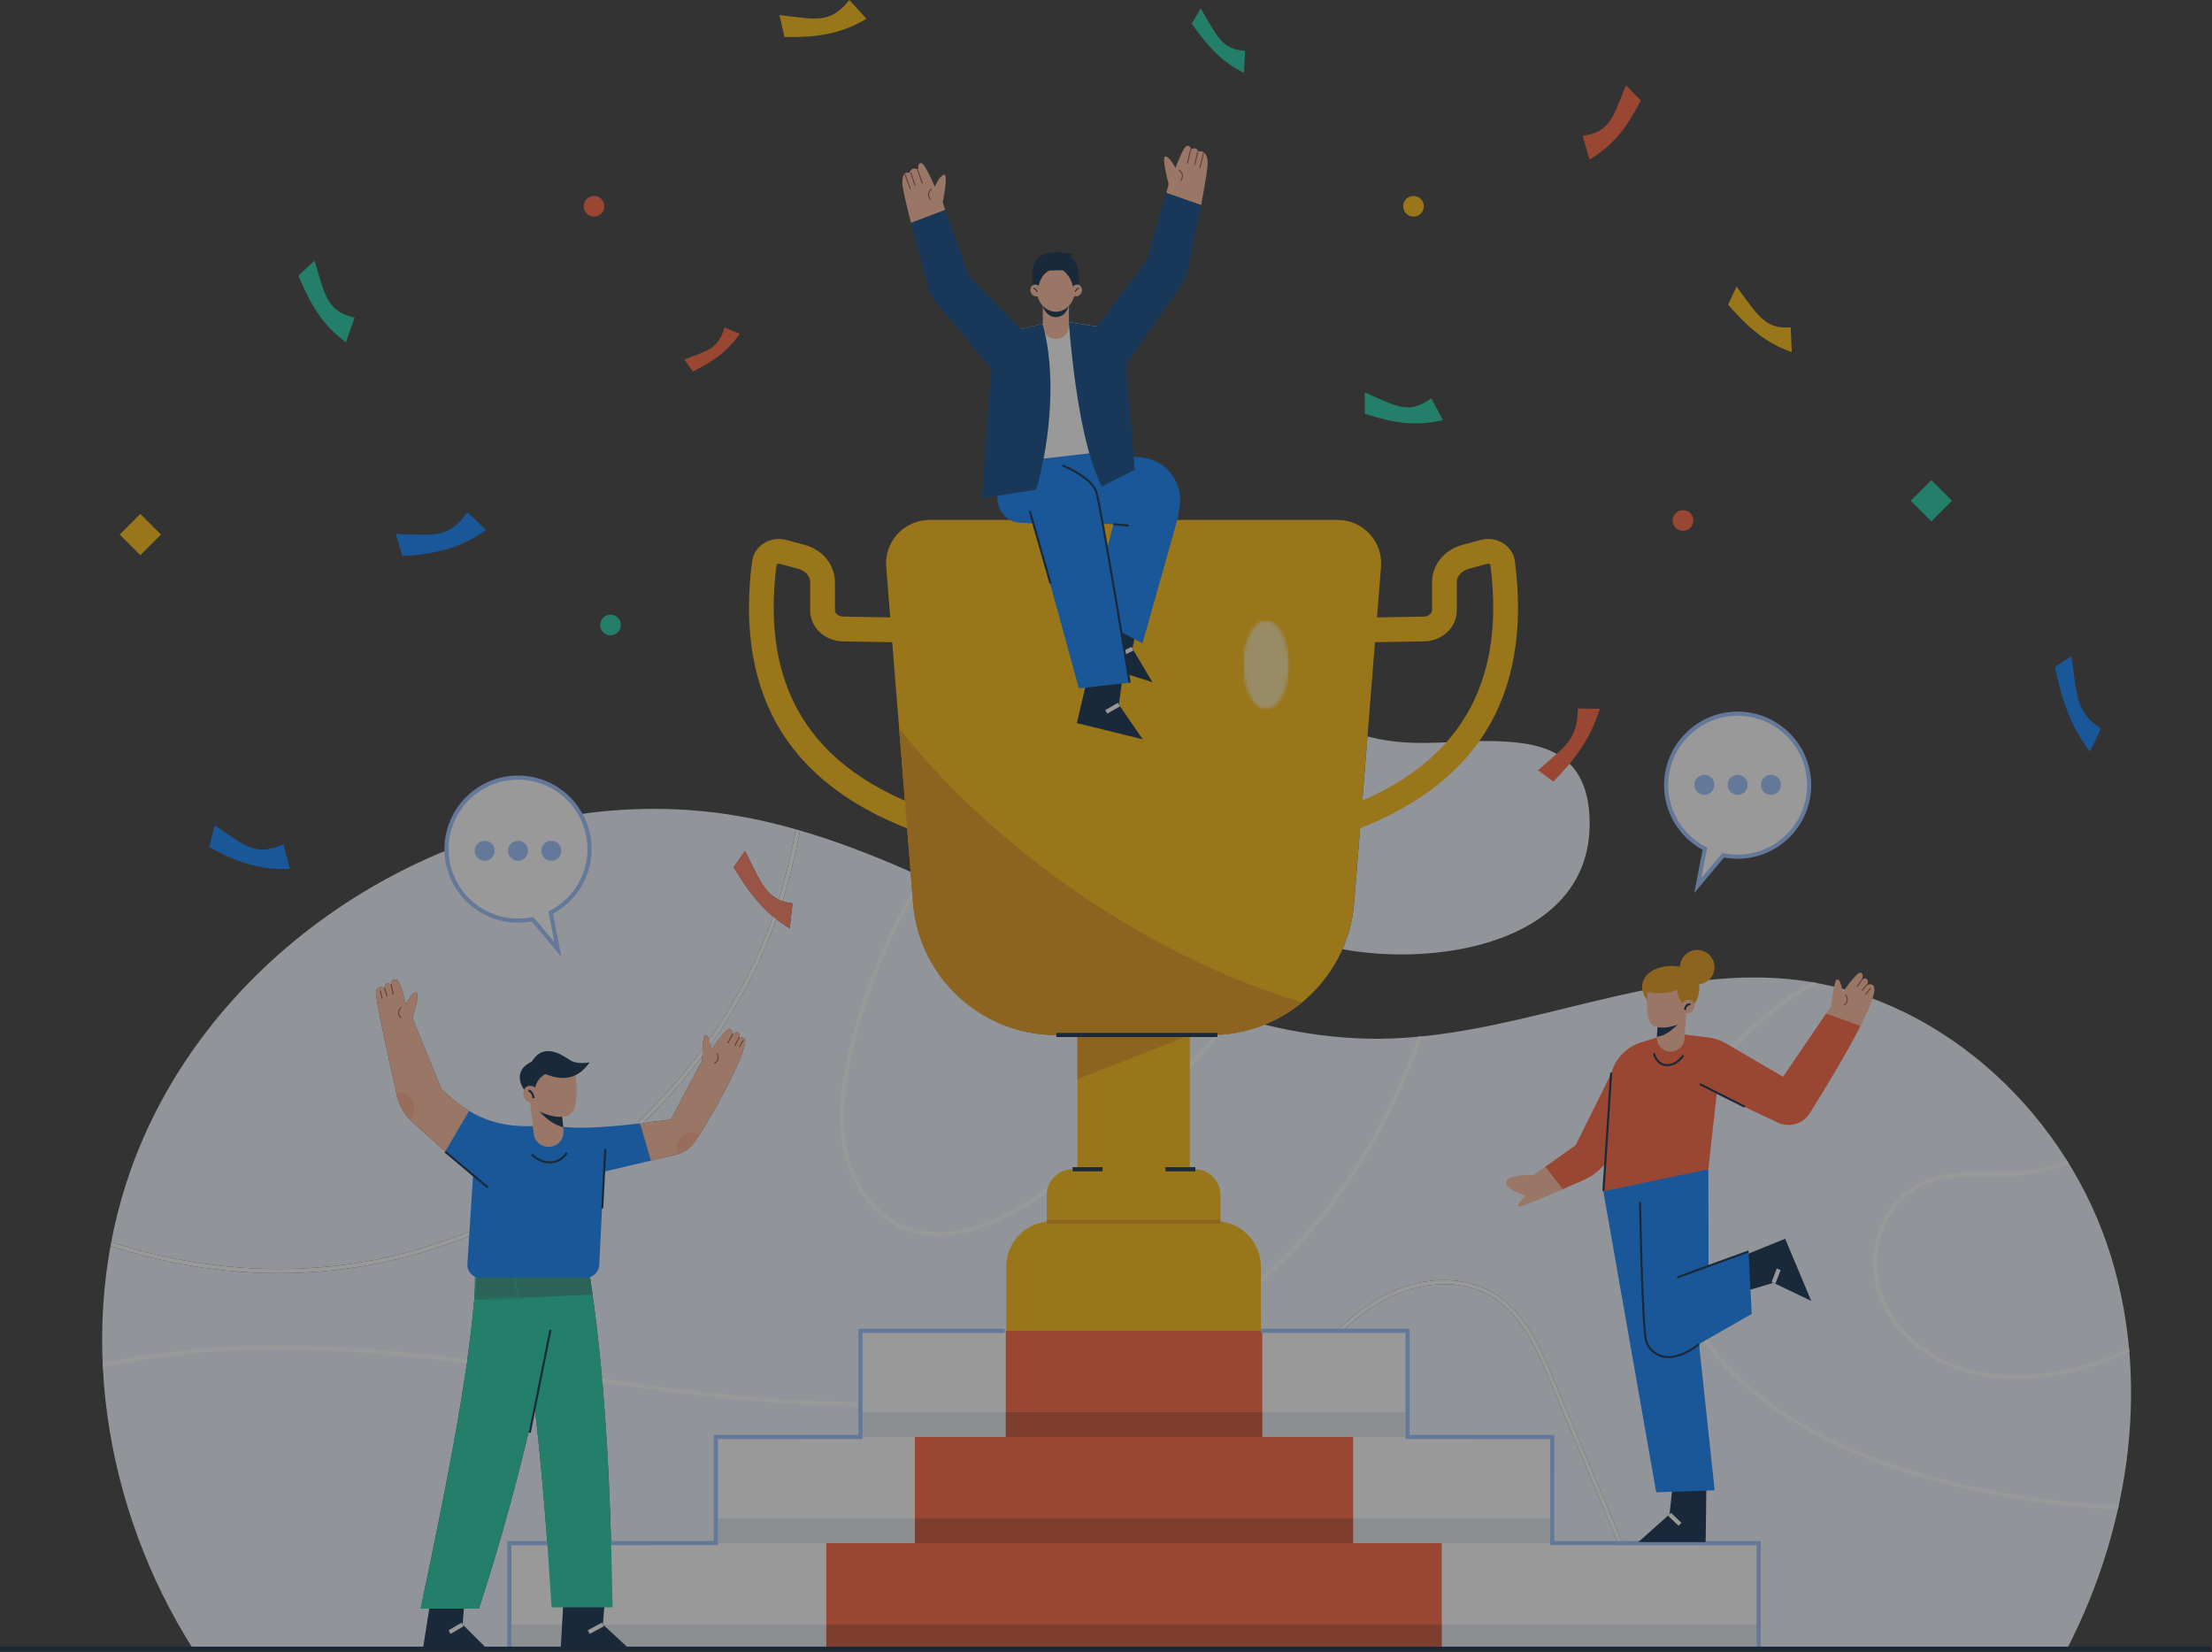<svg width="747" height="558" viewBox="0 0 747 558" fill="none" xmlns="http://www.w3.org/2000/svg">
<rect x="0" y="0" width="747" height="558" fill="#333333" stroke="none"/>
<g opacity="0.5">
<path d="M698.078 556.751H593.906V548.615H593.903V521.113H547.933C546.606 517.958 545.279 514.799 543.956 511.641C537.694 496.728 531.432 481.812 525.167 466.896C520.783 456.463 516.175 445.085 506.723 438.176C501.123 434.084 494.388 432.287 487.59 432.287C482.269 432.287 476.905 433.387 472.012 435.344C464.201 438.472 457.452 443.535 451.455 449.39H426.269H339.65H290.584V485.253H241.73V521.113H206.375C205.556 492.549 203.923 464.361 200.099 437.148C199.632 433.666 199.103 430.197 198.542 426.746L190.1 426.885C190.459 424.959 190.769 423.016 191.096 421.055L160.89 426.746C160.765 430.618 160.517 434.707 160.143 438.966C157.671 467.945 149.991 505.383 142.062 543.221H161.76C168.725 521.813 175.037 499.145 180.556 474.924C182.291 489.798 183.664 505.275 184.823 521.113H172.015V548.615H172.012V556.751H65.148C34.969 509.165 25.222 448.052 44.254 394.762C69.925 322.878 145.111 273.143 220.81 273.143C232.017 273.143 243.241 274.233 254.312 276.504C272.62 280.258 290.228 286.756 307.519 294.397L308.355 304.855C310.375 330.069 331.424 349.502 356.721 349.502H408.918C415.312 349.502 421.431 348.262 427.042 346.002C439.353 349.007 451.918 350.78 464.856 350.78C465.288 350.78 465.73 350.777 466.162 350.773C508.893 350.38 550.095 330.087 592.416 330.087C596.275 330.087 600.147 330.257 604.027 330.623C653.201 335.293 695.765 373.65 711.642 420.428C726.729 464.87 719.617 514.949 698.078 556.751ZM37.579 419.387C37.492 419.843 37.403 420.299 37.319 420.759C55.636 426.753 74.868 429.929 94.139 429.929C102.949 429.929 111.766 429.267 120.51 427.905C156.445 422.309 190.013 404.931 216.349 379.961L219.842 391.906L228.315 389.9C228.454 389.869 228.597 389.837 228.719 389.792C231.178 389.106 233.323 387.567 234.737 385.439L235.778 383.882C235.935 383.617 236.105 383.37 236.259 383.105C246.971 365.926 253.313 351.362 251.321 350.526C251.004 350.394 250.739 350.348 250.52 350.348C250.022 350.348 249.771 350.582 249.771 350.582C249.771 350.582 249.834 349.105 249.43 348.701C249.277 348.551 249.102 348.492 248.925 348.492C248.176 348.492 247.312 349.558 247.312 349.558C247.312 349.558 247.702 347.611 246.271 347.611C244.843 347.611 240.319 354.468 240.319 354.468C240.319 354.468 240.184 353.719 239.957 352.803C247.755 341.833 254.333 330.01 259.446 317.546C260.414 315.185 261.323 312.806 262.183 310.413C263.583 311.507 265.077 312.527 266.689 313.489L267.654 305.05C266.383 304.883 265.258 304.625 264.255 304.281C266.738 296.459 268.675 288.501 270.148 280.453C269.685 280.317 269.225 280.181 268.762 280.052C267.302 288.038 265.408 295.954 262.949 303.748C257.889 301.338 256.029 296.034 251.603 287.373L247.769 292.84C251.902 299.718 255.831 305.13 261.03 309.484C255.772 324.281 248.444 338.271 239.445 351.097C239.128 350.237 238.742 349.547 238.32 349.547C238.293 349.547 238.265 349.551 238.233 349.558C237.631 349.687 237.338 352.016 237.199 354.228C229.899 364.174 221.583 373.382 212.441 381.681C189.787 402.253 162.009 417.308 132.151 424.235C119.674 427.129 106.913 428.525 94.151 428.525C75.265 428.525 56.373 425.464 38.375 419.659C38.108 419.575 37.846 419.474 37.579 419.387ZM138.44 378.146C138.673 378.38 138.906 378.613 139.155 378.829L150.333 388.827L158.402 375.13C155.261 373.232 152.152 370.763 148.981 367.559L139.264 343.724C139.264 343.724 142.047 335.488 140.554 335.175C140.499 335.164 140.444 335.157 140.388 335.157C138.917 335.157 137.056 339.124 137.056 339.124C137.056 339.124 135.237 330.901 133.885 330.821C133.782 330.818 133.684 330.814 133.591 330.814C132.451 330.814 132.066 331.191 132.066 332.455C132.066 332.455 131.523 332.103 130.974 332.103C130.467 332.103 129.955 332.402 129.858 333.559C129.858 333.559 129.295 333.318 128.662 333.318C127.939 333.318 127.125 333.632 126.951 334.973C126.718 336.839 131.366 358.059 133.823 368.959C133.9 369.377 133.994 369.798 134.087 370.189C134.756 373.204 136.279 375.956 138.44 378.146ZM546.432 521.113H524.188V485.253H475.335V449.39H453.384C456.508 446.468 459.83 443.783 463.382 441.453C470.525 436.769 479.221 433.641 487.823 433.641C492.622 433.641 497.39 434.613 501.851 436.835C513.222 442.497 518.62 454.906 523.286 465.991C529.116 479.834 534.918 493.688 540.734 507.538C542.632 512.062 544.534 516.589 546.432 521.113ZM217.094 379.25C224.355 372.289 231.052 364.752 237.091 356.721C237.07 357.62 237.07 358.229 237.07 358.229L226.574 378.052C223.363 378.477 220.194 378.874 217.094 379.25Z" fill="#F0F6FF"/>
<path d="M120.51 427.905C181.687 418.377 236.011 374.705 259.446 317.546C264.37 305.527 267.835 293.101 270.148 280.453C269.684 280.317 269.225 280.181 268.762 280.052C267.208 288.553 265.161 296.974 262.469 305.252C252.923 334.607 235.256 360.97 212.441 381.681C189.787 402.253 162.008 417.308 132.151 424.235C101.21 431.412 68.534 429.389 38.375 419.659C38.108 419.575 37.846 419.474 37.579 419.387C37.492 419.843 37.403 420.299 37.319 420.759C64.009 429.493 92.639 432.245 120.51 427.905Z" fill="white"/>
<path d="M219.897 469.209C265.564 475.317 312.478 478.581 357.602 467.025C378.073 461.784 397.847 453.454 415.18 441.275C432.582 429.051 446.99 413.073 458.413 395.197C467.548 380.904 474.676 365.696 480.402 349.944C479.897 349.996 479.392 350.052 478.89 350.097C474.979 360.747 470.414 371.167 464.981 381.256C454.449 400.804 440.819 418.826 423.674 433.049C406.769 447.07 386.797 456.947 365.835 463.285C321.554 476.676 274.661 474.687 229.297 469.035C179.669 462.85 130.001 452.378 79.74 454.617C64.72 455.285 49.526 457.076 34.677 460.325C34.698 460.809 34.709 461.296 34.733 461.781C46.841 459.095 59.183 457.389 71.466 456.494C121.288 452.872 170.738 462.637 219.897 469.209Z" fill="white"/>
<path d="M666.825 502.015C649.273 498.167 631.957 492.8 615.941 484.557C601.018 476.874 586.955 466.639 576.995 452.963C566.756 438.907 561.867 421.867 563.392 404.516C566.195 372.644 586.973 347.172 613.827 332.023C613.141 331.894 612.451 331.779 611.762 331.664C589.219 344.689 571.252 364.641 564.381 390.868C560 407.595 561.006 425.349 568.348 441.094C575.386 456.194 587.491 468.289 601.188 477.497C615.645 487.214 631.988 494.026 648.674 498.849C668.702 504.641 689.388 508.165 710.19 509.495C711.858 509.603 713.526 509.67 715.198 509.746C715.299 509.286 715.403 508.827 715.501 508.367C699.136 507.618 682.831 505.525 666.825 502.015Z" fill="white"/>
<path d="M301.644 316.003C304.81 309.306 308.355 302.804 312.242 296.518C311.813 296.323 311.388 296.128 310.96 295.933C308.174 300.45 305.562 305.075 303.142 309.807C297.124 321.586 292.262 333.966 288.72 346.716C284.851 360.643 281.581 375.949 285.158 390.283C287.923 401.351 295.17 411.683 306.185 415.664C318.65 420.167 332.19 415.493 343.223 409.378C355.252 402.716 366.264 393.818 376.683 384.899C387.17 375.928 397.06 366.26 406.278 355.99C409.991 351.853 413.592 347.611 417.078 343.285C416.587 343.139 416.092 342.993 415.598 342.84C398.746 363.673 379.271 382.374 357.623 398.244C346.528 406.383 334.025 414.616 319.963 415.918C305.99 417.214 294.303 409.176 288.769 396.593C282.636 382.642 285.133 366.748 288.654 352.469C291.747 339.921 296.117 327.684 301.644 316.003Z" fill="white"/>
<path d="M676.907 465.611C691.346 466.381 705.84 462.794 719.074 456.497C719.039 456.076 719.008 455.655 718.97 455.237C708.007 460.429 696.145 463.63 683.799 464.225C669.952 464.894 655.81 461.269 645.494 451.639C636.192 442.954 631.529 430.326 635.092 417.841C636.669 412.3 639.797 407.107 644.3 403.461C650.15 398.725 657.694 397.52 665.007 397.297C671.593 397.098 678.21 397.569 684.767 396.729C689.549 396.116 694.222 394.807 698.649 392.912C698.405 392.515 698.165 392.111 697.914 391.714C696.469 392.327 694.996 392.884 693.498 393.365C679.986 397.687 665.522 393.497 652.121 397.778C641.653 401.121 634.684 410.492 632.915 421.16C631.066 432.321 635.255 443.215 643.067 451.214C651.972 460.335 664.321 464.943 676.907 465.611Z" fill="white"/>
<path d="M543.956 511.641C537.694 496.728 531.433 481.812 525.167 466.896C520.783 456.463 516.175 445.085 506.723 438.176C496.742 430.883 483.164 430.883 472.013 435.344C460.165 440.088 450.758 449.285 442.724 458.935C426.725 478.156 415.246 500.991 408.873 525.15C406.143 535.507 404.36 546.094 403.545 556.751H404.976C407.386 525.543 418.154 494.984 436.396 469.407C443.856 458.949 452.548 448.557 463.383 441.453C474.513 434.153 489.401 430.636 501.851 436.835C513.222 442.497 518.62 454.906 523.287 465.991C529.117 479.834 534.919 493.688 540.734 507.538C547.62 523.941 554.508 540.344 561.397 556.751H562.894C556.584 541.713 550.27 526.679 543.956 511.641Z" fill="white"/>
<path d="M473.305 322.296C466.364 322.296 459.569 321.673 453.353 320.523C455.488 315.676 456.856 310.406 457.299 304.855L461.795 248.684C468.387 250.415 474.464 250.882 480.437 250.882C481.861 250.882 483.279 250.858 484.696 250.812C490.289 250.645 495.875 250.231 501.789 250.231C505.365 250.231 509.06 250.384 512.95 250.833C527.584 252.519 535.719 259.641 536.722 274.943C538.997 309.578 504.648 322.296 473.305 322.296Z" fill="#F0F6FF"/>
<path d="M605.103 118.906C596.334 115.869 590.337 110.6 583.581 102.883L586.44 96.791C593.534 106.188 595.86 111.272 604.727 110.537L605.103 118.906Z" fill="#FFB900"/>
<path d="M705.805 253.856C699.279 245.369 696.364 236.656 693.947 225.212L699.512 221.524C701.424 234.716 701.076 240.87 709.518 245.979L705.805 253.856Z" fill="#007BFF"/>
<path d="M487.248 141.825C478.013 144.123 470.33 142.803 460.913 139.704L460.896 132.547C471.337 136.97 475.617 140.233 483.327 134.473L487.248 141.825Z" fill="#14CCA1"/>
<path d="M249.816 112.714C245.449 118.92 240.546 122.239 233.946 125.464L231.115 121.389C238.818 118.377 242.548 117.969 244.676 110.593L249.816 112.714Z" fill="#FF5C33"/>
<path d="M97.904 293.391C87.53 293.913 79.762 291.043 70.631 286.007L72.513 278.68C82.375 285.269 86.032 289.459 95.711 285.088L97.904 293.391Z" fill="#007BFF"/>
<path d="M116.82 115.563C108.906 109.809 104.76 102.754 100.796 93.065L106.185 88.019C109.837 99.456 110.237 105.164 119.745 107.264L116.82 115.563Z" fill="#14CCA1"/>
<path d="M164.181 179.029C155.212 185.291 146.751 187.112 135.917 187.791L133.677 180.297C145.994 180.576 151.495 182.212 157.786 172.956L164.181 179.029Z" fill="#007BFF"/>
<path d="M292.614 6.352C283.619 11.642 275.379 12.708 264.931 12.485L263.228 5.102C275.044 6.366 280.233 8.386 286.836 -5.43594e-05L292.614 6.352Z" fill="#FFB900"/>
<path d="M420.094 24.594C412.6 20.895 407.748 15.543 402.438 7.933L405.492 2.877C410.959 12.008 412.575 16.772 420.481 17.148L420.094 24.594Z" fill="#14CCA1"/>
<path d="M536.809 53.855C545.014 49.024 549.566 42.714 554.107 33.924L549.089 28.832C544.746 39.277 543.99 44.587 534.438 45.89L536.809 53.855Z" fill="#FF5C33"/>
<path d="M266.689 313.489C265.077 312.527 263.583 311.507 262.183 310.413C262.911 308.38 263.6 306.335 264.255 304.281C265.258 304.625 266.383 304.883 267.654 305.05L266.689 313.489ZM261.03 309.484C255.831 305.13 251.902 299.718 247.769 292.84L251.603 287.373C256.029 296.034 257.889 301.338 262.949 303.748C262.792 304.249 262.632 304.751 262.469 305.252C262.009 306.67 261.528 308.08 261.03 309.484Z" fill="#FD7555"/>
<path d="M262.183 310.413C261.789 310.11 261.406 309.8 261.03 309.484C261.528 308.08 262.009 306.67 262.469 305.252C262.632 304.751 262.792 304.249 262.949 303.748C263.364 303.943 263.795 304.12 264.255 304.281C263.6 306.335 262.911 308.38 262.183 310.413Z" fill="#FF7755"/>
<path d="M540.282 239.355C536.99 249.611 531.909 256.402 524.599 263.935L519.386 260.107C528.207 252.285 532.881 249.862 532.832 239.236L540.282 239.355Z" fill="#FF5C33"/>
<path d="M204.079 69.652C204.079 71.574 202.519 73.134 200.597 73.134C198.674 73.134 197.114 71.574 197.114 69.652C197.114 67.729 198.674 66.169 200.597 66.169C202.519 66.169 204.079 67.729 204.079 69.652Z" fill="#FF5C33"/>
<path d="M480.83 69.652C480.83 71.574 479.27 73.134 477.348 73.134C475.422 73.134 473.865 71.574 473.865 69.652C473.865 67.729 475.422 66.169 477.348 66.169C479.27 66.169 480.83 67.729 480.83 69.652Z" fill="#FFB900"/>
<path d="M571.841 175.756C571.841 177.678 570.28 179.238 568.358 179.238C566.436 179.238 564.875 177.678 564.875 175.756C564.875 173.83 566.436 172.273 568.358 172.273C570.28 172.273 571.841 173.83 571.841 175.756Z" fill="#FF5C33"/>
<path d="M209.652 211.045C209.652 212.967 208.091 214.527 206.169 214.527C204.247 214.527 202.687 212.967 202.687 211.045C202.687 209.122 204.247 207.562 206.169 207.562C208.091 207.562 209.652 209.122 209.652 211.045Z" fill="#14CCA1"/>
<path d="M54.361 180.516L47.396 187.482L40.431 180.516L47.396 173.551L54.361 180.516Z" fill="#FFB900"/>
<path d="M659.201 169.104L652.236 176.069L645.271 169.104L652.236 162.139L659.201 169.104Z" fill="#14CCA1"/>
<path d="M412.168 417.242L353.493 417.315L353.476 403.611C353.472 398.774 357.39 394.845 362.228 394.838L403.378 394.789C408.219 394.783 412.143 398.7 412.15 403.541L412.168 417.242Z" fill="#FFB900"/>
<path d="M401.803 402.643H363.843V335.429H401.803V402.643Z" fill="#FFB900"/>
<path d="M363.843 364.477V335.429H401.803L401.765 349.537L363.843 364.477Z" fill="#E8950C"/>
<path d="M448.097 283.594L445.677 275.591C490.125 262.138 508.973 234.336 503.293 190.588C503.23 190.525 502.76 190.25 502.182 190.41L496.063 192.065C493.615 192.726 491.967 194.558 491.967 196.627V206.103C491.967 211.856 487.113 216.457 480.917 216.575C474.513 216.697 463.553 216.906 462.094 216.906V208.548C463.093 208.548 470.069 208.426 480.757 208.217C482.303 208.189 483.609 207.221 483.609 206.103V196.627C483.609 190.734 487.736 185.66 493.879 183.995L499.998 182.341C502.69 181.613 505.542 182.066 507.83 183.595C509.906 184.981 511.271 187.137 511.581 189.512C514.566 212.507 511.219 231.916 501.628 247.194C491.25 263.736 473.238 275.985 448.097 283.594Z" fill="#FFB900"/>
<path d="M317.473 283.594C292.332 275.985 274.32 263.736 263.942 247.194C254.351 231.916 251.004 212.507 253.988 189.512C254.298 187.137 255.664 184.978 257.739 183.595C260.027 182.066 262.88 181.613 265.572 182.341L271.69 183.995C277.834 185.657 281.961 190.734 281.961 196.627V206.103C281.961 207.221 283.267 208.189 284.813 208.217C295.497 208.426 302.477 208.548 303.476 208.548V216.906C302.017 216.906 291.057 216.697 284.653 216.575C278.457 216.457 273.602 211.856 273.602 206.103V196.627C273.602 194.558 271.955 192.726 269.507 192.065L263.388 190.41C262.806 190.25 262.336 190.525 262.256 190.658C256.597 234.336 275.445 262.138 319.893 275.591L317.473 283.594Z" fill="#FFB900"/>
<path d="M466.381 191.434L457.298 304.855C456.212 318.451 449.581 330.376 439.732 338.469C431.332 345.379 420.578 349.502 408.918 349.502H356.721C331.424 349.502 310.375 330.069 308.355 304.855L303.647 245.999L299.272 191.434C298.59 182.895 305.332 175.582 313.913 175.582H451.74C460.307 175.582 467.063 182.895 466.381 191.434Z" fill="#FFB900"/>
<path d="M439.732 338.469C431.332 345.379 420.578 349.502 408.919 349.502H356.722C331.424 349.502 310.375 330.069 308.355 304.855L303.647 245.999C336.704 287.777 389.416 323.619 439.732 338.469Z" fill="#E8950C"/>
<path d="M411.109 350.198H356.721V348.805H411.109V350.198Z" fill="#001F40"/>
<path d="M372.337 395.535H362.227V394.142H372.337V395.535Z" fill="#001F40"/>
<path d="M403.681 395.535H393.571V394.142H403.681V395.535Z" fill="#001F40"/>
<path d="M425.826 450.42L339.824 450.525L339.796 427.804C339.785 419.331 346.646 412.453 355.119 412.443L410.437 412.377C418.91 412.366 425.788 419.227 425.798 427.7L425.826 450.42Z" fill="#FFB900"/>
<path d="M412.126 413.268H353.531V411.875H412.126V413.268Z" fill="#E8950C"/>
<mask id="mask0_21_11715" style="mask-type:luminance" maskUnits="userSpaceOnUse" x="419" y="209" width="17" height="31">
<path d="M427.536 239.487C423.305 239.487 419.875 232.78 419.875 224.512C419.875 216.241 423.305 209.537 427.536 209.537C431.768 209.537 435.198 216.241 435.198 224.512C435.198 232.78 431.768 239.487 427.536 239.487Z" fill="white"/>
</mask>
<g mask="url(#mask0_21_11715)">
<path d="M419.875 239.487H435.198V209.537H419.875V239.487Z" fill="#FFE399"/>
</g>
<path d="M172.016 556.977H593.903V521.113H172.016V556.977Z" fill="white"/>
<path d="M241.73 521.113H524.188V485.253H241.73V521.113Z" fill="white"/>
<path d="M290.583 485.253H475.335V449.389H290.583V485.253Z" fill="white"/>
<path d="M279.039 556.974H486.88V521.117H279.039V556.974Z" fill="#FF5C33"/>
<path d="M308.961 521.117H456.957V485.246H308.961V521.117Z" fill="#FF5C33"/>
<path d="M339.65 485.246H426.269V449.389H339.65V485.246Z" fill="#FF5C33"/>
<path d="M290.587 485.232H339.65V476.874H290.587V485.232Z" fill="#E5EBF2"/>
<path d="M426.268 485.232H475.331V476.874H426.268V485.232Z" fill="#E5EBF2"/>
<path d="M339.65 485.232H426.269V476.874H339.65V485.232Z" fill="#C8482C"/>
<path d="M241.733 521.061H308.961V512.703H241.733V521.061Z" fill="#E5EBF2"/>
<path d="M456.957 521.061H524.185V512.703H456.957V521.061Z" fill="#E5EBF2"/>
<path d="M308.961 521.061H456.957V512.703H308.961V521.061Z" fill="#C8482C"/>
<path d="M172.012 556.974H172.015V556.751H172.012V556.974Z" fill="#E5EBF2"/>
<path d="M172.012 556.751H172.015V548.615H172.012V556.751Z" fill="#D8E3F2"/>
<path d="M279.039 556.974H172.016V548.615H279.039V556.974Z" fill="#E5EBF2"/>
<path d="M593.903 556.974H593.906V556.751H593.903V556.974Z" fill="#E5EBF2"/>
<path d="M593.903 556.751H593.906V548.615H593.903V556.751Z" fill="#D8E3F2"/>
<path d="M593.903 556.974H486.879V548.615H593.903V556.751V556.974Z" fill="#E5EBF2"/>
<path d="M279.039 556.974H486.88V548.615H279.039V556.974Z" fill="#C8482C"/>
<path d="M172.712 556.977H171.319V520.417L241.037 520.365L241.033 484.557L289.89 484.536L289.887 448.693H339.308V450.086H291.28L291.284 485.929L242.426 485.95L242.43 521.758L172.712 521.81V556.977Z" fill="#95BEFF"/>
<path d="M594.6 556.977H593.206V521.81L523.489 521.758L523.492 485.95L474.635 485.929L474.638 450.086H425.812V448.693H476.031L476.028 484.536L524.885 484.557L524.882 520.365L594.6 520.417V556.977Z" fill="#95BEFF"/>
<path d="M374.124 206.779L368.928 223.986L389.203 230.377L382.433 219.051L384.422 209.105L374.124 206.779Z" fill="#001F40"/>
<path d="M378.644 221.691L378.028 220.441L382.127 218.424L382.743 219.675L378.644 221.691Z" fill="white"/>
<path d="M370.537 153L384.798 154.369C387.73 154.651 390.603 155.612 392.93 157.416C397.461 160.927 399.247 166.394 398.269 171.967C398.014 173.412 397.708 174.749 397.485 175.885L385.815 217.279L368.116 207.837L376.015 177.006L358.041 176.452L348.241 155.898L351.78 139.512L370.537 153Z" fill="#007BFF"/>
<path d="M368.075 225.309L363.662 244.171L385.909 249.66L377.854 237.941L379.309 227.11L368.075 225.309Z" fill="#001F40"/>
<path d="M373.929 240.991L373.236 239.786L377.505 237.338L378.199 238.543L373.929 240.991Z" fill="white"/>
<path d="M349.056 176.727L364.331 232.456L381.486 230.512L371.452 171.451C370.484 166.304 370.265 163.142 362.384 159.217L353.946 154.536L351.779 139.512L338.984 147.843L336.912 167.418C336.411 172.158 339.946 176.341 344.616 176.539L349.056 176.727Z" fill="#007BFF"/>
<path d="M371.289 152.711L345.842 155.602C343.003 155.926 340.433 153.892 340.099 151.05L335.662 113.369L356.875 108.197L379.383 111.558L375.252 148.738C375.019 150.824 373.375 152.475 371.289 152.711Z" fill="white"/>
<path d="M318.361 68.335C318.361 68.335 320.339 58.619 318.803 58.974C317.271 59.333 315.693 63.059 315.693 63.059C315.693 63.059 312.329 54.98 311.04 55.06C309.748 55.143 310.138 57.191 310.138 57.191C310.138 57.191 307.732 56.045 307.105 58.42C307.105 58.42 304.698 57.275 304.719 61.68C304.726 63.282 306.011 68.851 307.645 75.283L319.172 70.902L318.361 68.335Z" fill="#FFBA9A"/>
<path d="M327.238 93.218L319.172 70.902L307.645 75.283C309.665 83.234 312.214 92.508 313.541 97.279C314.126 99.379 315.181 101.305 316.633 102.931L339.775 130.482L349.76 116.318L327.238 93.218Z" fill="#003E80"/>
<path d="M314.157 67.496C313.019 66.145 313.113 64.846 314.446 63.637L314.68 63.895C313.496 64.971 313.412 66.075 314.426 67.273L314.157 67.496Z" fill="#974245"/>
<path d="M311.301 61.955L309.654 57.201L309.981 57.087L311.632 61.84L311.301 61.955Z" fill="#974245"/>
<path d="M308.836 62.655L307.38 58.316L307.707 58.208L309.167 62.547L308.836 62.655Z" fill="#974245"/>
<path d="M307.275 63.878L305.454 58.88L305.781 58.758L307.603 63.759L307.275 63.878Z" fill="#974245"/>
<path d="M407.842 54.642C407.581 50.243 404.61 51.135 404.61 51.135C404.029 49.219 402.148 50.501 402.148 50.501C402.148 50.501 402.246 49.219 400.953 49.219C399.658 49.219 396.976 56.71 396.976 56.71C396.976 56.71 395.165 53.089 393.612 52.831C392.059 52.573 394.647 62.143 394.647 62.143L393.901 65.152L405.613 69.276C406.919 62.384 407.94 56.313 407.842 54.642Z" fill="#FFBA9A"/>
<path d="M393.902 65.152L387.138 87.995L367.636 113.995L378.78 125.606L398.554 96.562C399.902 94.848 400.835 92.86 401.285 90.725C402.27 86.058 404.127 77.132 405.614 69.276L393.902 65.152Z" fill="#003E80"/>
<path d="M398.899 61.081L398.613 60.886C399.491 59.587 399.289 58.497 397.997 57.557L398.203 57.275C399.655 58.333 399.892 59.615 398.899 61.081Z" fill="#974245"/>
<path d="M401.149 55.265L400.807 55.185L401.943 50.285L402.284 50.362L401.149 55.265Z" fill="#974245"/>
<path d="M403.677 55.7L403.336 55.627L404.321 51.156L404.663 51.232L403.677 55.7Z" fill="#974245"/>
<path d="M405.359 56.749L405.021 56.665L406.299 51.501L406.637 51.584L405.359 56.749Z" fill="#974245"/>
<path d="M356.568 114.445C354.134 114.445 352.156 112.47 352.156 110.032V102.2H360.981V110.032C360.981 112.47 359.006 114.445 356.568 114.445Z" fill="#FFBA9A"/>
<path d="M360.883 103.328C359.497 108.256 353.855 108.462 352.11 103.328H360.883Z" fill="#001F40"/>
<path d="M363.081 97.687C363.081 101.88 360.166 105.279 356.568 105.279C352.974 105.279 350.059 101.88 350.059 97.687C350.059 93.493 352.974 90.094 356.568 90.094C360.166 90.094 363.081 93.493 363.081 97.687Z" fill="#FFBA9A"/>
<path d="M350.609 97.815C350.992 92.581 354.457 91.352 354.457 91.352L358.957 91.272C360.806 92.658 362.377 95.27 362.46 98.007L364 97.93C364.957 92.814 364.115 87.81 361.151 86.657L362.614 85.926C350.4 83.223 347.377 88.12 348.84 96.698L350.609 97.815Z" fill="#001F40"/>
<path d="M351.421 97.324C351.908 98.348 351.578 99.525 350.683 99.95C349.788 100.375 348.666 99.891 348.179 98.867C347.691 97.847 348.022 96.67 348.92 96.245C349.815 95.816 350.937 96.3 351.421 97.324Z" fill="#FFBA9A"/>
<path d="M350.118 98.609C349.909 98.021 349.519 97.631 348.927 97.422L349.032 97.129C349.718 97.373 350.167 97.822 350.407 98.508L350.118 98.609Z" fill="#001F40"/>
<path d="M361.928 97.324C361.44 98.348 361.775 99.525 362.67 99.95C363.565 100.375 364.686 99.891 365.17 98.867C365.658 97.847 365.327 96.67 364.432 96.245C363.537 95.816 362.415 96.3 361.928 97.324Z" fill="#FFBA9A"/>
<path d="M363.234 98.609L362.945 98.508C363.185 97.822 363.634 97.373 364.32 97.129L364.421 97.422C363.833 97.631 363.443 98.021 363.234 98.609Z" fill="#001F40"/>
<path d="M352.055 109.357C356.593 124.614 355.06 147.919 349.889 165.371L331.521 168.216L335.662 113.369L352.055 109.357Z" fill="#003E80"/>
<path d="M360.936 108.834C362.329 126.501 365.613 152.043 372.111 164.284L383.224 158.604L379.383 111.558L360.936 108.834Z" fill="#003E80"/>
<path d="M381.141 230.568C381.044 229.976 371.456 171.249 369.917 166.28C368.416 161.446 358.724 157.486 358.626 157.444L358.887 156.8C359.298 156.964 368.983 160.927 370.578 166.074C372.139 171.089 381.434 228.033 381.831 230.457L381.141 230.568Z" fill="#001F40"/>
<path d="M354.416 197.094L347.451 172.715L348.119 172.524L355.085 196.902L354.416 197.094Z" fill="#001F40"/>
<path d="M381.099 177.842L375.98 177.354L376.046 176.661L381.162 177.149L381.099 177.842Z" fill="#001F40"/>
<path d="M145.348 540.776L142.757 557.231H164.911L156.231 548.549L156.878 540.386L145.348 540.776Z" fill="#001F40"/>
<path d="M152.179 551.739L151.473 550.541L155.878 547.95L156.584 549.148L152.179 551.739Z" fill="white"/>
<path d="M191.096 421.055C190.769 423.016 190.459 424.959 190.1 426.885C189.494 430.524 188.858 434.129 188.205 437.691C185.873 450.5 183.323 462.891 180.556 474.892V474.924C175.037 499.145 168.725 521.813 161.76 543.221H142.062C149.991 505.382 157.671 467.945 160.143 438.966C160.516 434.707 160.765 430.618 160.889 426.746L191.096 421.055Z" fill="#14CCA1"/>
<path d="M190.303 539.999L189.342 556.914L212.971 557.231L203.589 548.549L204.289 540.386L190.303 539.999Z" fill="#001F40"/>
<path d="M199.162 551.753L198.493 550.527L203.254 547.936L203.923 549.162L199.162 551.753Z" fill="white"/>
<path d="M206.862 542.786H186.277C184.831 519.39 183.075 496.519 180.556 474.924V474.893C179.079 462.209 177.353 449.94 175.27 438.28C174.602 434.519 173.886 430.82 173.14 427.181L190.1 426.885L198.542 426.746C199.103 430.197 199.632 433.666 200.099 437.148C204.887 471.225 206.239 506.828 206.862 542.786Z" fill="#14CCA1"/>
<mask id="mask1_21_11715" style="mask-type:luminance" maskUnits="userSpaceOnUse" x="160" y="421" width="32" height="18">
<path d="M160.143 438.966C160.517 434.707 160.765 430.618 160.89 426.746L191.096 421.055C190.769 423.016 190.459 424.959 190.1 426.885L173.14 427.181C173.886 430.82 174.602 434.519 175.27 438.28L160.143 438.966Z" fill="white"/>
</mask>
<g mask="url(#mask1_21_11715)">
<path d="M160.143 438.966H191.096V421.055H160.143V438.966Z" fill="#249679"/>
</g>
<path d="M175.27 438.28C174.602 434.519 173.886 430.82 173.14 427.181L190.1 426.885L198.542 426.746C199.103 430.197 199.632 433.666 200.099 437.148L188.205 437.691L175.27 438.28Z" fill="#249679"/>
<path d="M179.245 483.839L178.562 483.703L185.558 448.982L186.241 449.121L179.245 483.839Z" fill="#001F40"/>
<path d="M185.64 379.867C175.212 380.995 166.692 380.124 158.4 375.127L150.331 388.824L159.728 397.227L157.839 426.868C157.728 428.612 158.672 430.253 160.235 431.036C160.839 431.339 161.505 431.496 162.181 431.496H197.769C199.705 431.496 201.436 430.287 202.108 428.47C202.269 428.027 202.363 427.564 202.387 427.094L203.909 395.674L219.842 391.906L216.167 379.355C204.027 380.772 193.074 381.535 185.64 379.867Z" fill="#007BFF"/>
<path d="M158.402 375.13L150.333 388.827L139.155 378.829C138.906 378.613 138.673 378.38 138.44 378.146C136.279 375.956 134.756 373.204 134.087 370.188C133.994 369.798 133.9 369.377 133.823 368.959C131.366 358.059 126.718 336.839 126.951 334.973C127.277 332.455 129.858 333.559 129.858 333.559C130.06 331.149 132.066 332.455 132.066 332.455C132.066 331.086 132.517 330.759 133.885 330.821C135.237 330.901 137.056 339.124 137.056 339.124C137.056 339.124 139.062 334.847 140.554 335.175C142.047 335.488 139.264 343.724 139.264 343.724L148.981 367.559C152.152 370.763 155.261 373.232 158.402 375.13Z" fill="#FFBA9A"/>
<path d="M138.44 378.146C136.279 375.956 134.756 373.204 134.087 370.188C133.994 369.798 133.9 369.377 133.823 368.959C134.056 368.928 134.289 368.91 134.522 368.91C137.539 368.91 139.964 371.352 139.964 374.354C139.964 375.83 139.389 377.168 138.44 378.146Z" fill="#FFA785"/>
<path d="M135.31 343.905C134.095 342.62 134.117 341.321 135.378 340.036L135.626 340.28C134.506 341.422 134.486 342.53 135.563 343.665L135.31 343.905Z" fill="#974245"/>
<path d="M132.61 335.916L131.895 332.49L132.236 332.42L132.952 335.847L132.61 335.916Z" fill="#974245"/>
<path d="M130.541 336.453L129.692 333.611L130.025 333.51L130.875 336.352L130.541 336.453Z" fill="#974245"/>
<path d="M128.92 337.222L128.208 334.569L128.544 334.478L129.256 337.132L128.92 337.222Z" fill="#974245"/>
<path d="M236.258 383.105C236.105 383.37 235.935 383.617 235.778 383.882L234.736 385.439C233.323 387.567 231.177 389.106 228.719 389.792C228.597 389.837 228.454 389.869 228.315 389.9L219.841 391.906L216.174 379.358C219.563 378.954 223.045 378.519 226.573 378.052L237.07 358.229C237.07 358.229 237.07 349.805 238.233 349.558C239.4 349.293 240.319 354.468 240.319 354.468C240.319 354.468 244.843 347.611 246.271 347.611C247.702 347.611 247.312 349.558 247.312 349.558C247.312 349.558 248.636 347.924 249.43 348.701C249.834 349.105 249.771 350.582 249.771 350.582C249.771 350.582 250.293 350.094 251.321 350.526C253.313 351.362 246.971 365.926 236.258 383.105Z" fill="#FFBA9A"/>
<path d="M228.719 389.792C228.503 389.217 228.395 388.608 228.395 387.971C228.395 384.955 230.833 382.531 233.835 382.531C234.705 382.531 235.531 382.733 236.259 383.105C236.105 383.37 235.935 383.617 235.778 383.882L234.737 385.439C233.323 387.567 231.178 389.106 228.719 389.792Z" fill="#FFA785"/>
<path d="M241.221 359.295L241.047 358.992C242.402 358.205 242.698 357.136 241.946 355.725L242.252 355.562C243.099 357.15 242.75 358.403 241.221 359.295Z" fill="#974245"/>
<path d="M245.944 352.333L245.637 352.166L247.291 349.081L247.598 349.248L245.944 352.333Z" fill="#974245"/>
<path d="M248.294 353.263L247.984 353.103L249.541 350.115L249.851 350.275L248.294 353.263Z" fill="#974245"/>
<path d="M249.82 353.601L249.524 353.416L250.959 351.073L251.255 351.254L249.82 353.601Z" fill="#974245"/>
<path d="M164.494 401.229L150.099 389.155L150.547 388.622L164.941 400.696L164.494 401.229Z" fill="#001F40"/>
<path d="M203.721 408.062L203.028 408.027L204.073 387.943L204.766 387.978L203.721 408.062Z" fill="#001F40"/>
<path d="M185.657 392.881C183.385 392.881 181.07 391.861 179.327 390.06L179.827 389.576C181.636 391.443 184.091 392.397 186.413 392.143C188.378 391.92 190.048 390.823 191.121 389.057L191.717 389.419C190.532 391.373 188.676 392.588 186.491 392.832C186.214 392.864 185.936 392.881 185.657 392.881Z" fill="#001F40"/>
<path d="M185.808 387.253C183.031 387.563 180.527 385.564 180.216 382.788L178.877 370.843L188.934 369.715L190.275 381.66C190.585 384.439 188.585 386.943 185.808 387.253Z" fill="#FFBA9A"/>
<path d="M182.237 375.332C184.552 377.989 187.176 379.867 190.226 380.671L189.505 374.221L182.237 375.332Z" fill="#001F40"/>
<path d="M194.304 362.408C194.304 362.408 196.237 375.092 191.811 376.715C187.676 378.23 182.237 375.332 182.237 375.332L178.586 364.682L183.324 360.364L194.304 362.408Z" fill="#FFBA9A"/>
<path d="M180.497 368.6C180.753 366.173 181.705 364.077 184.174 362.697C191.379 365.619 195.889 363.387 199.124 358.72C199.124 358.72 195.001 359.605 192.517 358.003C190.034 356.397 183.637 351.741 179.594 358.49C173.94 361.113 175.139 365.672 177.425 368.6H180.497Z" fill="#001F40"/>
<path d="M181.658 368.259C182.493 369.701 182.156 371.456 180.907 372.177C179.658 372.901 177.969 372.32 177.135 370.881C176.3 369.44 176.636 367.684 177.885 366.96C179.135 366.239 180.824 366.821 181.658 368.259Z" fill="#FFBA9A"/>
<path d="M179.823 370.854C179.74 369.736 179.267 368.97 178.375 368.517L178.691 367.897C179.801 368.461 180.416 369.436 180.519 370.801L179.823 370.854Z" fill="#001F40"/>
<path d="M174.933 262.587C188.269 262.587 199.079 273.397 199.079 286.732C199.079 296.079 193.757 304.169 185.99 308.181L188.399 320.631L179.797 310.389C178.226 310.709 176.599 310.88 174.933 310.88C161.598 310.88 150.787 300.07 150.787 286.732C150.787 273.397 161.598 262.587 174.933 262.587Z" fill="white"/>
<path d="M180.063 309.623L187.205 318.124L185.207 307.801L185.67 307.565C193.51 303.514 198.382 295.532 198.382 286.732C198.382 273.804 187.864 263.284 174.933 263.284C162.003 263.284 151.484 273.804 151.484 286.732C151.484 299.663 162.003 310.184 174.933 310.184C176.524 310.184 178.113 310.023 179.657 309.706L180.063 309.623ZM189.592 323.135L179.527 311.152C178.02 311.434 176.477 311.577 174.933 311.577C161.235 311.577 150.091 300.432 150.091 286.732C150.091 273.035 161.235 261.891 174.933 261.891C188.632 261.891 199.775 273.035 199.775 286.732C199.775 295.881 194.809 304.194 186.772 308.557L189.592 323.135Z" fill="#95BEFF"/>
<path d="M167.057 287.303C167.057 289.17 165.546 290.681 163.681 290.681C161.818 290.681 160.306 289.17 160.306 287.303C160.306 285.44 161.818 283.928 163.681 283.928C165.546 283.928 167.057 285.44 167.057 287.303Z" fill="#95BEFF"/>
<path d="M178.309 287.303C178.309 289.17 176.797 290.681 174.933 290.681C173.069 290.681 171.558 289.17 171.558 287.303C171.558 285.44 173.069 283.928 174.933 283.928C176.797 283.928 178.309 285.44 178.309 287.303Z" fill="#95BEFF"/>
<path d="M189.561 287.303C189.561 289.17 188.049 290.681 186.185 290.681C184.321 290.681 182.81 289.17 182.81 287.303C182.81 285.44 184.321 283.928 186.185 283.928C188.049 283.928 189.561 285.44 189.561 287.303Z" fill="#95BEFF"/>
<path d="M546.592 357.487L532.069 386.748L521.813 394.02L527.685 401.619C530.366 400.449 532.94 399.31 534.911 398.432C537.353 397.346 539.54 395.761 541.34 393.783L552.119 381.928L546.592 357.487Z" fill="#FF5C33"/>
<path d="M517.934 396.771C517.934 396.771 508.346 396.524 508.649 399.373C508.938 402.072 515.11 403.708 515.11 403.708C515.11 403.708 511.7 407.407 512.891 407.47C513.87 407.522 521.124 404.475 527.685 401.619L521.814 394.02L517.934 396.771Z" fill="#FFBA9A"/>
<path d="M576.246 501.506L576.013 520.748H553.25L563.81 511.362L564.983 500.566L576.246 501.506Z" fill="#001F40"/>
<path d="M566.864 515.242L563.326 511.864L564.291 510.857L567.825 514.235L566.864 515.242Z" fill="white"/>
<path d="M585.025 425.53L602.863 418.311L611.66 439.3L598.921 433.192L588.515 436.281L585.025 425.53Z" fill="#001F40"/>
<path d="M599.572 433.443L598.273 432.945L600.022 428.376L601.321 428.874L599.572 433.443Z" fill="white"/>
<path d="M541.451 402.298L559.307 503.927L579.039 503.234L566.923 389.694L541.451 402.298Z" fill="#007BFF"/>
<path d="M553.658 397.158L555.42 450.323C555.521 453.422 557.343 456.208 560.143 457.542C562.601 458.716 565.478 458.608 567.843 457.257L591.57 443.675L590.476 422.601L576.981 427.613L576.918 394.842L553.658 397.158Z" fill="#007BFF"/>
<path d="M602.139 363.617L583.124 352.48C581.118 351.302 578.893 350.557 576.584 350.286L564.325 348.84L554.142 352.027C548.166 353.897 543.973 359.271 543.604 365.522L541.451 402.298L576.918 394.842L579.746 369.398L600.206 379.003C604.114 380.946 608.86 379.616 611.176 375.917C615.86 368.447 623.48 355.973 628.359 346.343L616.724 342.213L602.139 363.617Z" fill="#FF5C33"/>
<path d="M630.567 332.584C630.567 332.584 631.146 331.041 630.376 330.56C629.606 330.076 628.739 330.943 628.739 330.943C628.739 330.943 629.606 328.822 628.352 328.439C627.099 328.053 622.279 335.088 622.279 335.088C622.279 335.088 621.701 330.654 620.45 330.752C619.197 330.849 618.424 339.716 618.424 339.716L616.724 342.213L628.359 346.343C631.219 340.705 633.138 336.042 632.977 333.931C632.803 331.608 630.567 332.584 630.567 332.584Z" fill="#FFBA9A"/>
<path d="M622.826 339.601L622.613 339.322C623.857 338.368 624.013 337.275 623.09 335.969L623.372 335.767C624.414 337.236 624.229 338.525 622.826 339.601Z" fill="#974245"/>
<path d="M627.238 333.301L626.953 333.099L628.966 330.233L629.251 330.435L627.238 333.301Z" fill="#974245"/>
<path d="M628.931 334.607L628.663 334.384L630.568 332.11L630.832 332.333L628.931 334.607Z" fill="#974245"/>
<path d="M630.111 335.958L629.84 335.742L631.543 333.586L631.814 333.799L630.111 335.958Z" fill="#974245"/>
<path d="M573.826 334.478C573.523 338.995 569.647 343.278 564.705 342.944C559.767 342.613 554.261 337.407 554.564 332.893C554.867 328.376 559.969 326.04 564.917 326.2C571.855 326.426 574.129 329.965 573.826 334.478Z" fill="#E8950C"/>
<path d="M563.876 355.109C561.295 354.935 559.345 352.702 559.519 350.122L560.233 339.503L569.58 340.134L568.866 350.752C568.692 353.333 566.456 355.283 563.876 355.109Z" fill="#FFBA9A"/>
<path d="M566.662 345.807C564.548 348.039 562.253 349.732 559.519 350.122L559.902 345.062L566.662 345.807Z" fill="#001F40"/>
<path d="M556.562 333.315C556.562 333.315 554.738 345.365 558.854 346.657C562.967 347.949 568.069 345.347 568.069 345.347L569.068 336.237L567.923 330.313L556.562 333.315Z" fill="#FFBA9A"/>
<path d="M568.919 339.897C567.766 338.605 566.62 336.463 566.352 334.266C563.395 335.551 559.798 335.69 555.685 334.899L556.904 331.117L565.906 329.407L570.552 330.734L568.919 339.897Z" fill="#E8950C"/>
<path d="M571.639 341.269C570.793 342.345 569.351 342.624 568.421 341.892C567.488 341.158 567.422 339.691 568.271 338.615C569.121 337.539 570.563 337.261 571.493 337.992C572.423 338.727 572.489 340.193 571.639 341.269Z" fill="#FFBA9A"/>
<path d="M569.385 341.039L568.692 340.99C568.818 339.2 569.932 338.789 570.845 338.762L570.869 339.458C569.918 339.486 569.462 339.974 569.385 341.039Z" fill="#001F40"/>
<path d="M578.973 326.994C578.757 330.201 575.982 332.625 572.778 332.409C569.57 332.193 567.146 329.418 567.362 326.21C567.578 323.006 570.35 320.579 573.558 320.795C576.765 321.011 579.189 323.786 578.973 326.994Z" fill="#E8950C"/>
<path d="M541.831 402.145L541.138 402.099L543.75 362.224L544.443 362.269L541.831 402.145Z" fill="#001F40"/>
<path d="M589.038 374.051L573.888 366.389L574.205 365.769L589.355 373.431L589.038 374.051Z" fill="#001F40"/>
<path d="M563.058 360.051C562.779 360.051 562.504 360.03 562.232 359.981C560.271 359.636 558.788 358.107 558.154 355.781L558.826 355.596C559.383 357.651 560.668 359.002 562.351 359.295C564.36 359.647 566.599 358.456 568.187 356.185L568.759 356.585C567.223 358.779 565.098 360.051 563.058 360.051Z" fill="#001F40"/>
<path d="M563.476 458.618C562.396 458.618 561.477 458.437 560.721 458.183C557.479 457.086 555.953 454.352 555.601 453.06C554.212 447.969 553.526 407.56 553.498 405.843L554.195 405.833C554.202 406.251 554.908 447.871 556.274 452.875C556.643 454.234 558.193 456.595 560.944 457.521C564.374 458.684 568.752 457.33 573.603 453.621L574.028 454.175C569.542 457.601 566.046 458.618 563.476 458.618Z" fill="#001F40"/>
<path d="M566.505 431.705L566.265 431.047L590.354 422.274L590.594 422.929L566.505 431.705Z" fill="#001F40"/>
<path d="M586.816 240.995C573.481 240.995 562.671 251.805 562.671 265.14C562.671 274.487 567.989 282.577 575.759 286.589L573.349 299.039L581.954 288.797C583.525 289.117 585.151 289.288 586.816 289.288C600.151 289.288 610.961 278.478 610.961 265.14C610.961 251.805 600.151 240.995 586.816 240.995Z" fill="white"/>
<path d="M586.816 241.691C573.885 241.691 563.364 252.209 563.364 265.14C563.364 273.94 568.236 281.922 576.079 285.973L576.542 286.209L574.543 296.532L581.686 288.031L582.094 288.114C583.636 288.431 585.224 288.591 586.816 288.591C599.747 288.591 610.264 278.071 610.264 265.14C610.264 252.209 599.747 241.691 586.816 241.691ZM572.154 301.543L574.975 286.965C566.941 282.601 561.971 274.288 561.971 265.14C561.971 251.443 573.115 240.298 586.816 240.298C600.513 240.298 611.657 251.443 611.657 265.14C611.657 278.84 600.513 289.985 586.816 289.985C585.273 289.985 583.73 289.842 582.222 289.56L572.154 301.543Z" fill="#95BEFF"/>
<path d="M578.938 265.035C578.938 266.902 577.427 268.413 575.564 268.413C573.7 268.413 572.189 266.902 572.189 265.035C572.189 263.172 573.7 261.661 575.564 261.661C577.427 261.661 578.938 263.172 578.938 265.035Z" fill="#95BEFF"/>
<path d="M590.191 265.035C590.191 266.902 588.679 268.413 586.816 268.413C584.953 268.413 583.441 266.902 583.441 265.035C583.441 263.172 584.953 261.661 586.816 261.661C588.679 261.661 590.191 263.172 590.191 265.035Z" fill="#95BEFF"/>
<path d="M601.442 265.035C601.442 266.902 599.931 268.413 598.068 268.413C596.201 268.413 594.69 266.902 594.69 265.035C594.69 263.172 596.201 261.661 598.068 261.661C599.931 261.661 601.442 263.172 601.442 265.035Z" fill="#95BEFF"/>
<path d="M746.666 557.447H0V556.054H746.666V557.447Z" fill="#001F40"/>
</g>
</svg>
